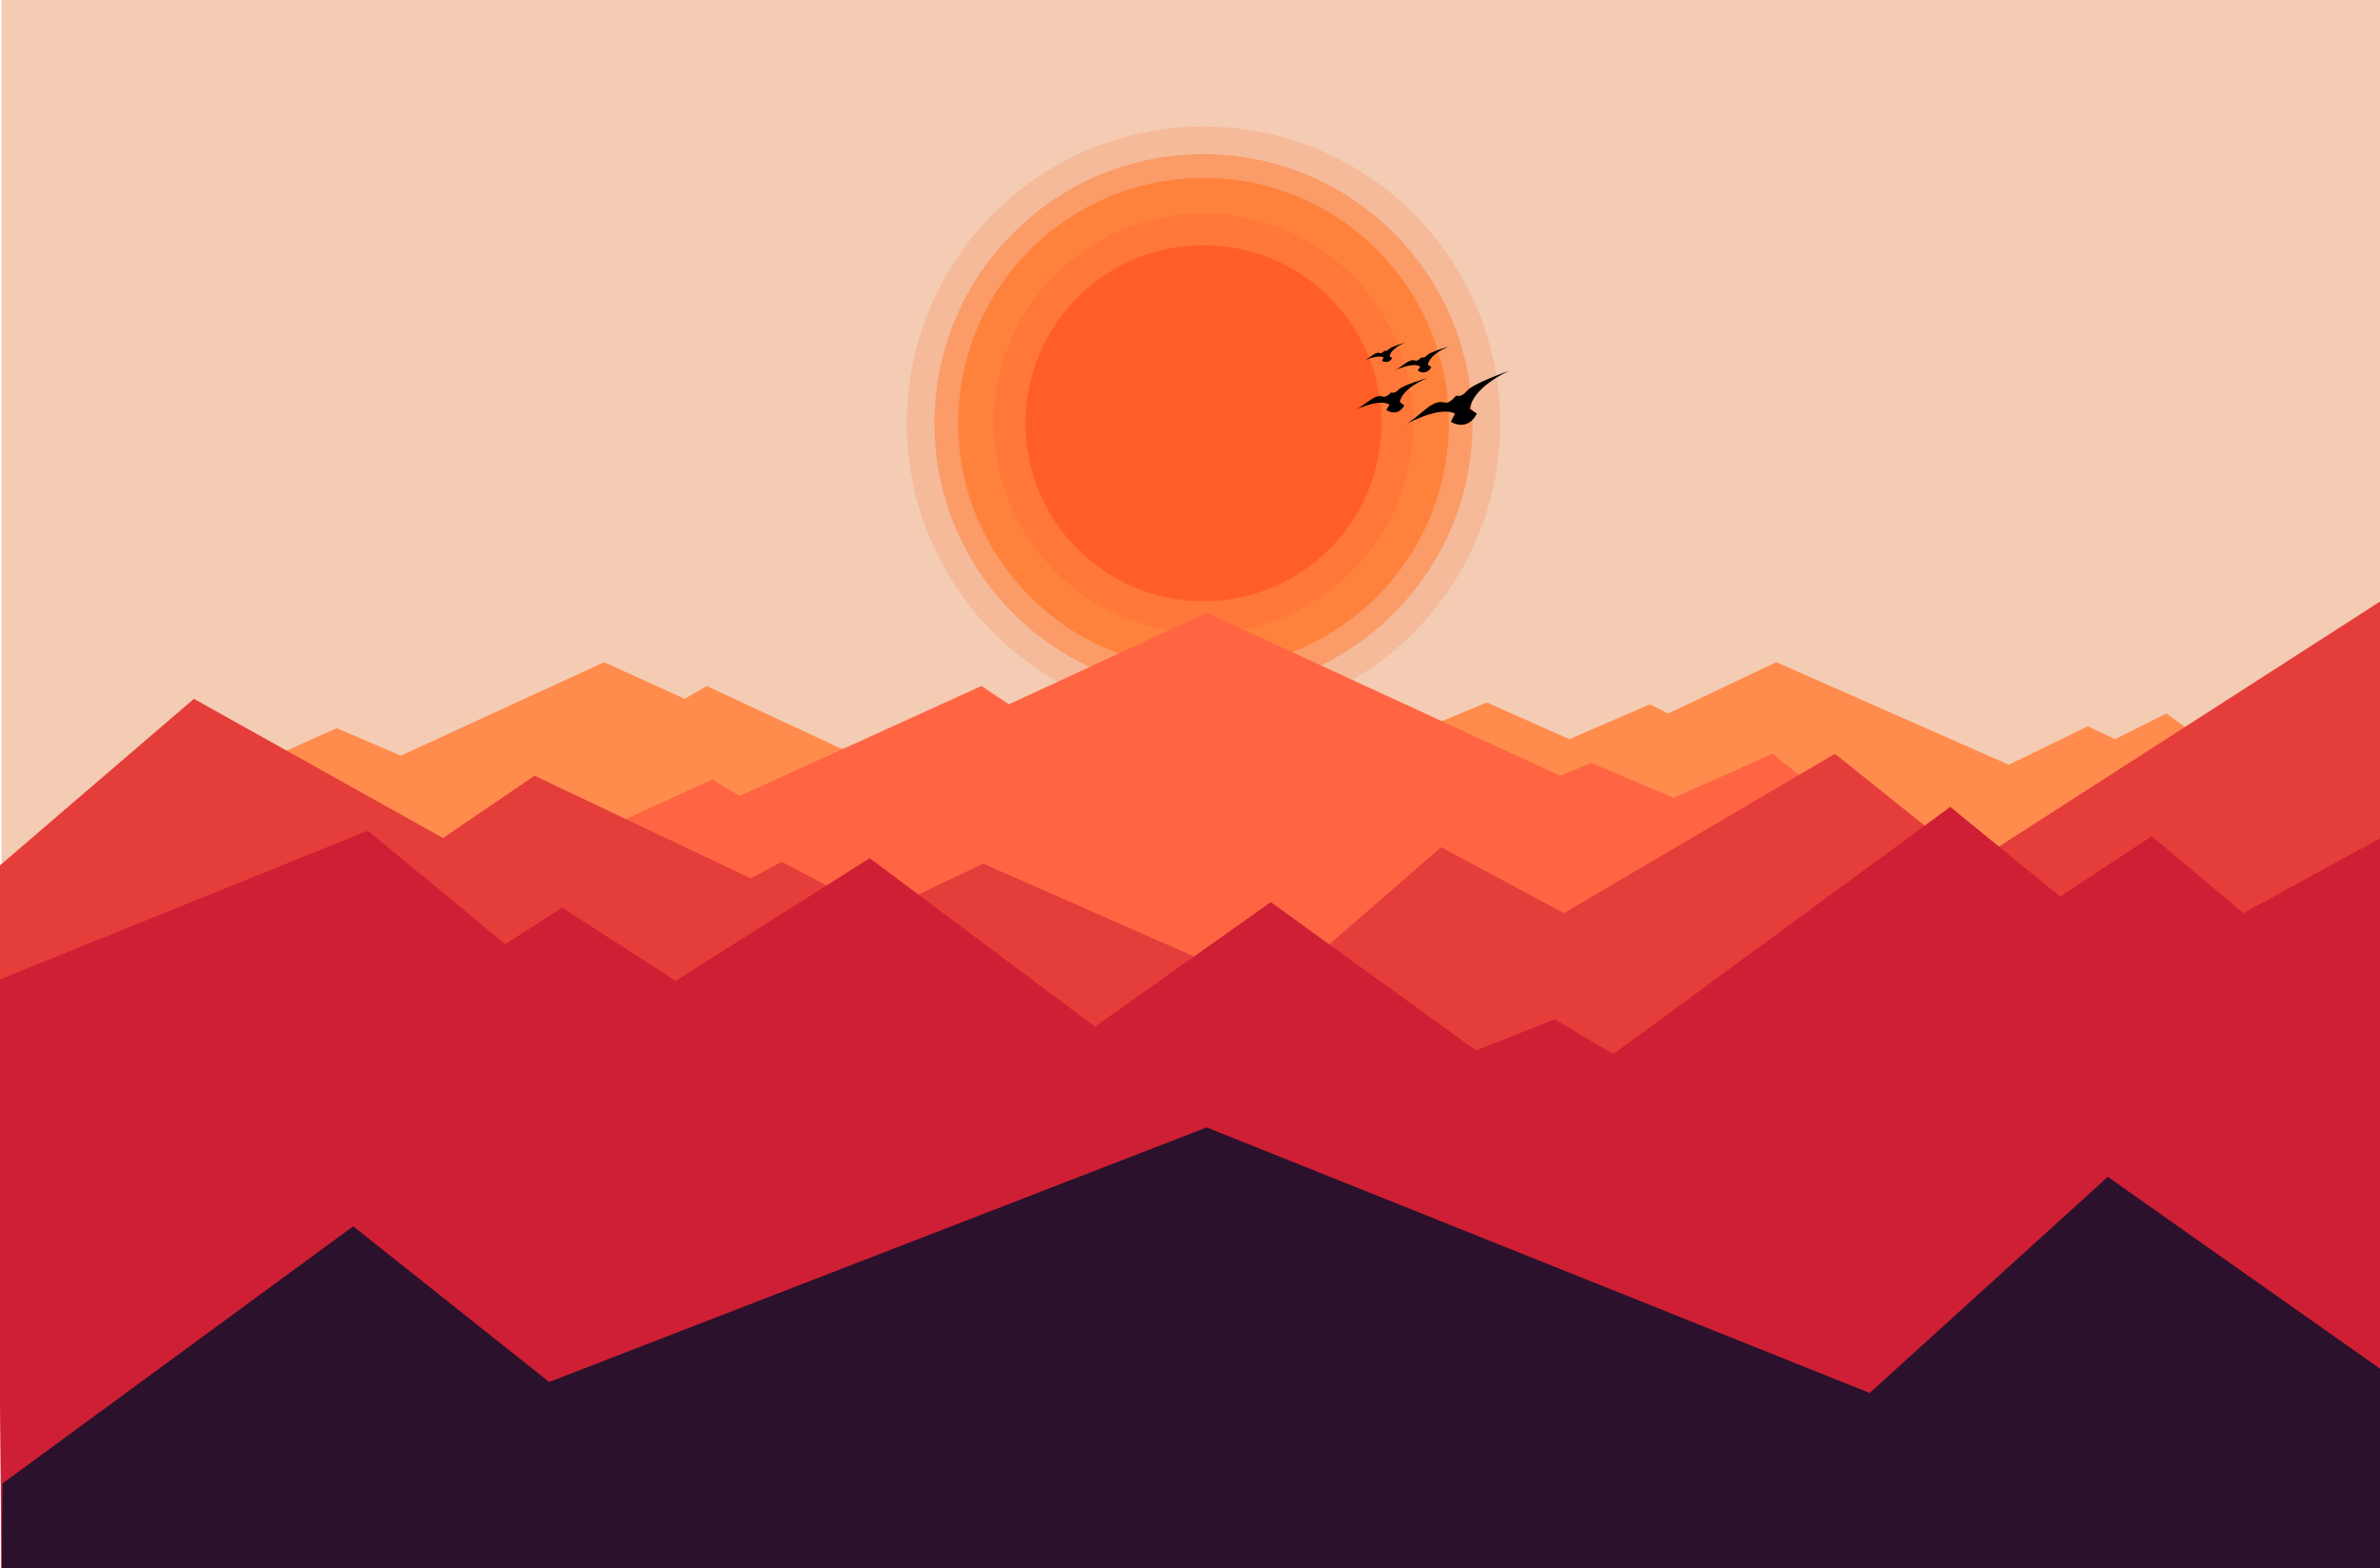 <?xml version="1.0" encoding="utf-8"?>
<!-- Generator: Adobe Illustrator 23.0.1, SVG Export Plug-In . SVG Version: 6.00 Build 0)  -->
<svg version="1.1" id="Laag_1" xmlns="http://www.w3.org/2000/svg" xmlns:xlink="http://www.w3.org/1999/xlink" x="0px" y="0px"
	 viewBox="0 0 735.99 485.01" style="enable-background:new 0 0 735.99 485.01;" xml:space="preserve">
<style type="text/css">
	.st0{fill:#F4CCB3;}
	.st1{fill:#FF8C4D;}
	.st2{fill:#FF8939;}
	.st3{opacity:0.25;fill:#F9854C;}
	.st4{opacity:0.5;fill:#FF7D39;}
	.st5{opacity:0.75;fill:#FF7339;}
	.st6{fill:#FF5F27;}
	.st7{fill:#FF6543;}
	.st8{fill:#E53D3A;}
	.st9{fill:#CF1F34;}
	.st10{fill:#2B112C;}
</style>
<g>
	<rect x="0.49" y="-1.67" class="st0" width="735.99" height="489.34"/>
	<polygon class="st1" points="82.61,234.79 104.14,225.16 123.96,233.66 186.82,204.77 211.74,216.1 218.54,212.13 259.89,231.39 
		369.19,254.61 459.81,217.23 485.3,228.56 510.22,217.8 515.88,220.63 549.3,204.77 621.22,236.49 645.58,224.59 654.07,228.56 
		669.93,220.63 676.16,225.16 676.16,486.82 71.85,486.82 	"/>
	<g>
		<circle class="st2" cx="372.17" cy="130.86" r="75.85"/>
		<g>
			<circle class="st3" cx="372.17" cy="130.86" r="91.75"/>
			<circle class="st4" cx="372.17" cy="130.86" r="83.19"/>
			<circle class="st5" cx="372.17" cy="130.86" r="64.84"/>
			<circle class="st6" cx="372.17" cy="130.86" r="55.05"/>
			<path d="M466.53,114.72c0,0-11.04,3.87-12.87,6.12c-1.83,2.26-3.34,1.47-3.34,1.47s-1.83,2.26-3.1,2.23s-2.52-1.32-7.19,2.67
				s-6.21,4.47-6.21,4.47s11.09-6.41,16.14-3.77l-1.32,2.52c0,0,5.04,3.29,8.08-2.52l-2.14-1.44
				C454.57,126.47,454.43,120.6,466.53,114.72z"/>
			<path d="M441.49,116.89c0,0-7.64,2.14-8.97,3.59c-1.34,1.45-2.33,0.85-2.33,0.85s-1.34,1.45-2.2,1.38
				c-0.86-0.07-1.65-1-4.98,1.49c-3.33,2.5-4.39,2.76-4.39,2.76s7.78-3.86,11.08-1.85l-1,1.65c0,0,3.27,2.44,5.58-1.36l-1.39-1.07
				C432.89,124.32,433.05,120.35,441.49,116.89z"/>
			<path d="M448.04,107.16c0,0-5.74,1.61-6.74,2.7c-1,1.09-1.75,0.64-1.75,0.64s-1,1.09-1.65,1.04c-0.65-0.05-1.24-0.75-3.74,1.12
				s-3.3,2.07-3.3,2.07s5.85-2.9,8.33-1.39l-0.76,1.24c0,0,2.45,1.83,4.19-1.02l-1.04-0.8
				C441.58,112.75,441.69,109.76,448.04,107.16z"/>
			<path d="M434.58,105.93c0,0-4.32,1.21-5.07,2.03c-0.76,0.82-1.32,0.48-1.32,0.48s-0.76,0.82-1.24,0.78
				c-0.49-0.04-0.93-0.57-2.82,0.84c-1.88,1.41-2.48,1.56-2.48,1.56s4.4-2.18,6.27-1.05l-0.57,0.93c0,0,1.85,1.38,3.15-0.77
				l-0.78-0.6C429.72,110.14,429.81,107.89,434.58,105.93z"/>
		</g>
	</g>
	<polygon class="st7" points="193.05,253.48 220.24,241.02 228.74,246.11 303.5,212.13 311.99,217.8 373.16,189.48 482.47,239.89 
		492.09,235.92 517.58,246.68 548.16,233.09 556.66,239.89 556.66,486.25 191.36,486.25 	"/>
	<path class="st8" d="M-0.07,267.64l60.03-51.54l77.03,43.04l28.32-19.26l66.83,31.72l9.63-5.1l30.02,15.86l32.28-15.29l90.05,39.65
		l51.54-44.74l37.95,20.39l83.82-49.27l42.48,33.98l126.87-81.56v301.3H0.49C0.49,486.82-1.03,266.68-0.07,267.64z"/>
	<polygon class="st9" points="-1.21,303.32 113.76,256.88 156.24,291.99 173.8,280.66 208.91,303.32 268.95,265.37 338.61,317.48 
		392.98,278.96 456.41,324.84 480.77,315.21 498.89,325.97 603.1,249.51 637.08,277.26 665.4,258.57 693.72,282.36 736.91,258.76 
		736.91,486.82 0.49,486.82 	"/>
	<polygon class="st10" points="0.74,458.75 109.23,379.21 169.83,427.35 373.16,348.63 578.18,430.75 651.81,363.92 738.79,425.2 
		738.79,486.82 0.49,486.82 	"/>
</g>
</svg>
